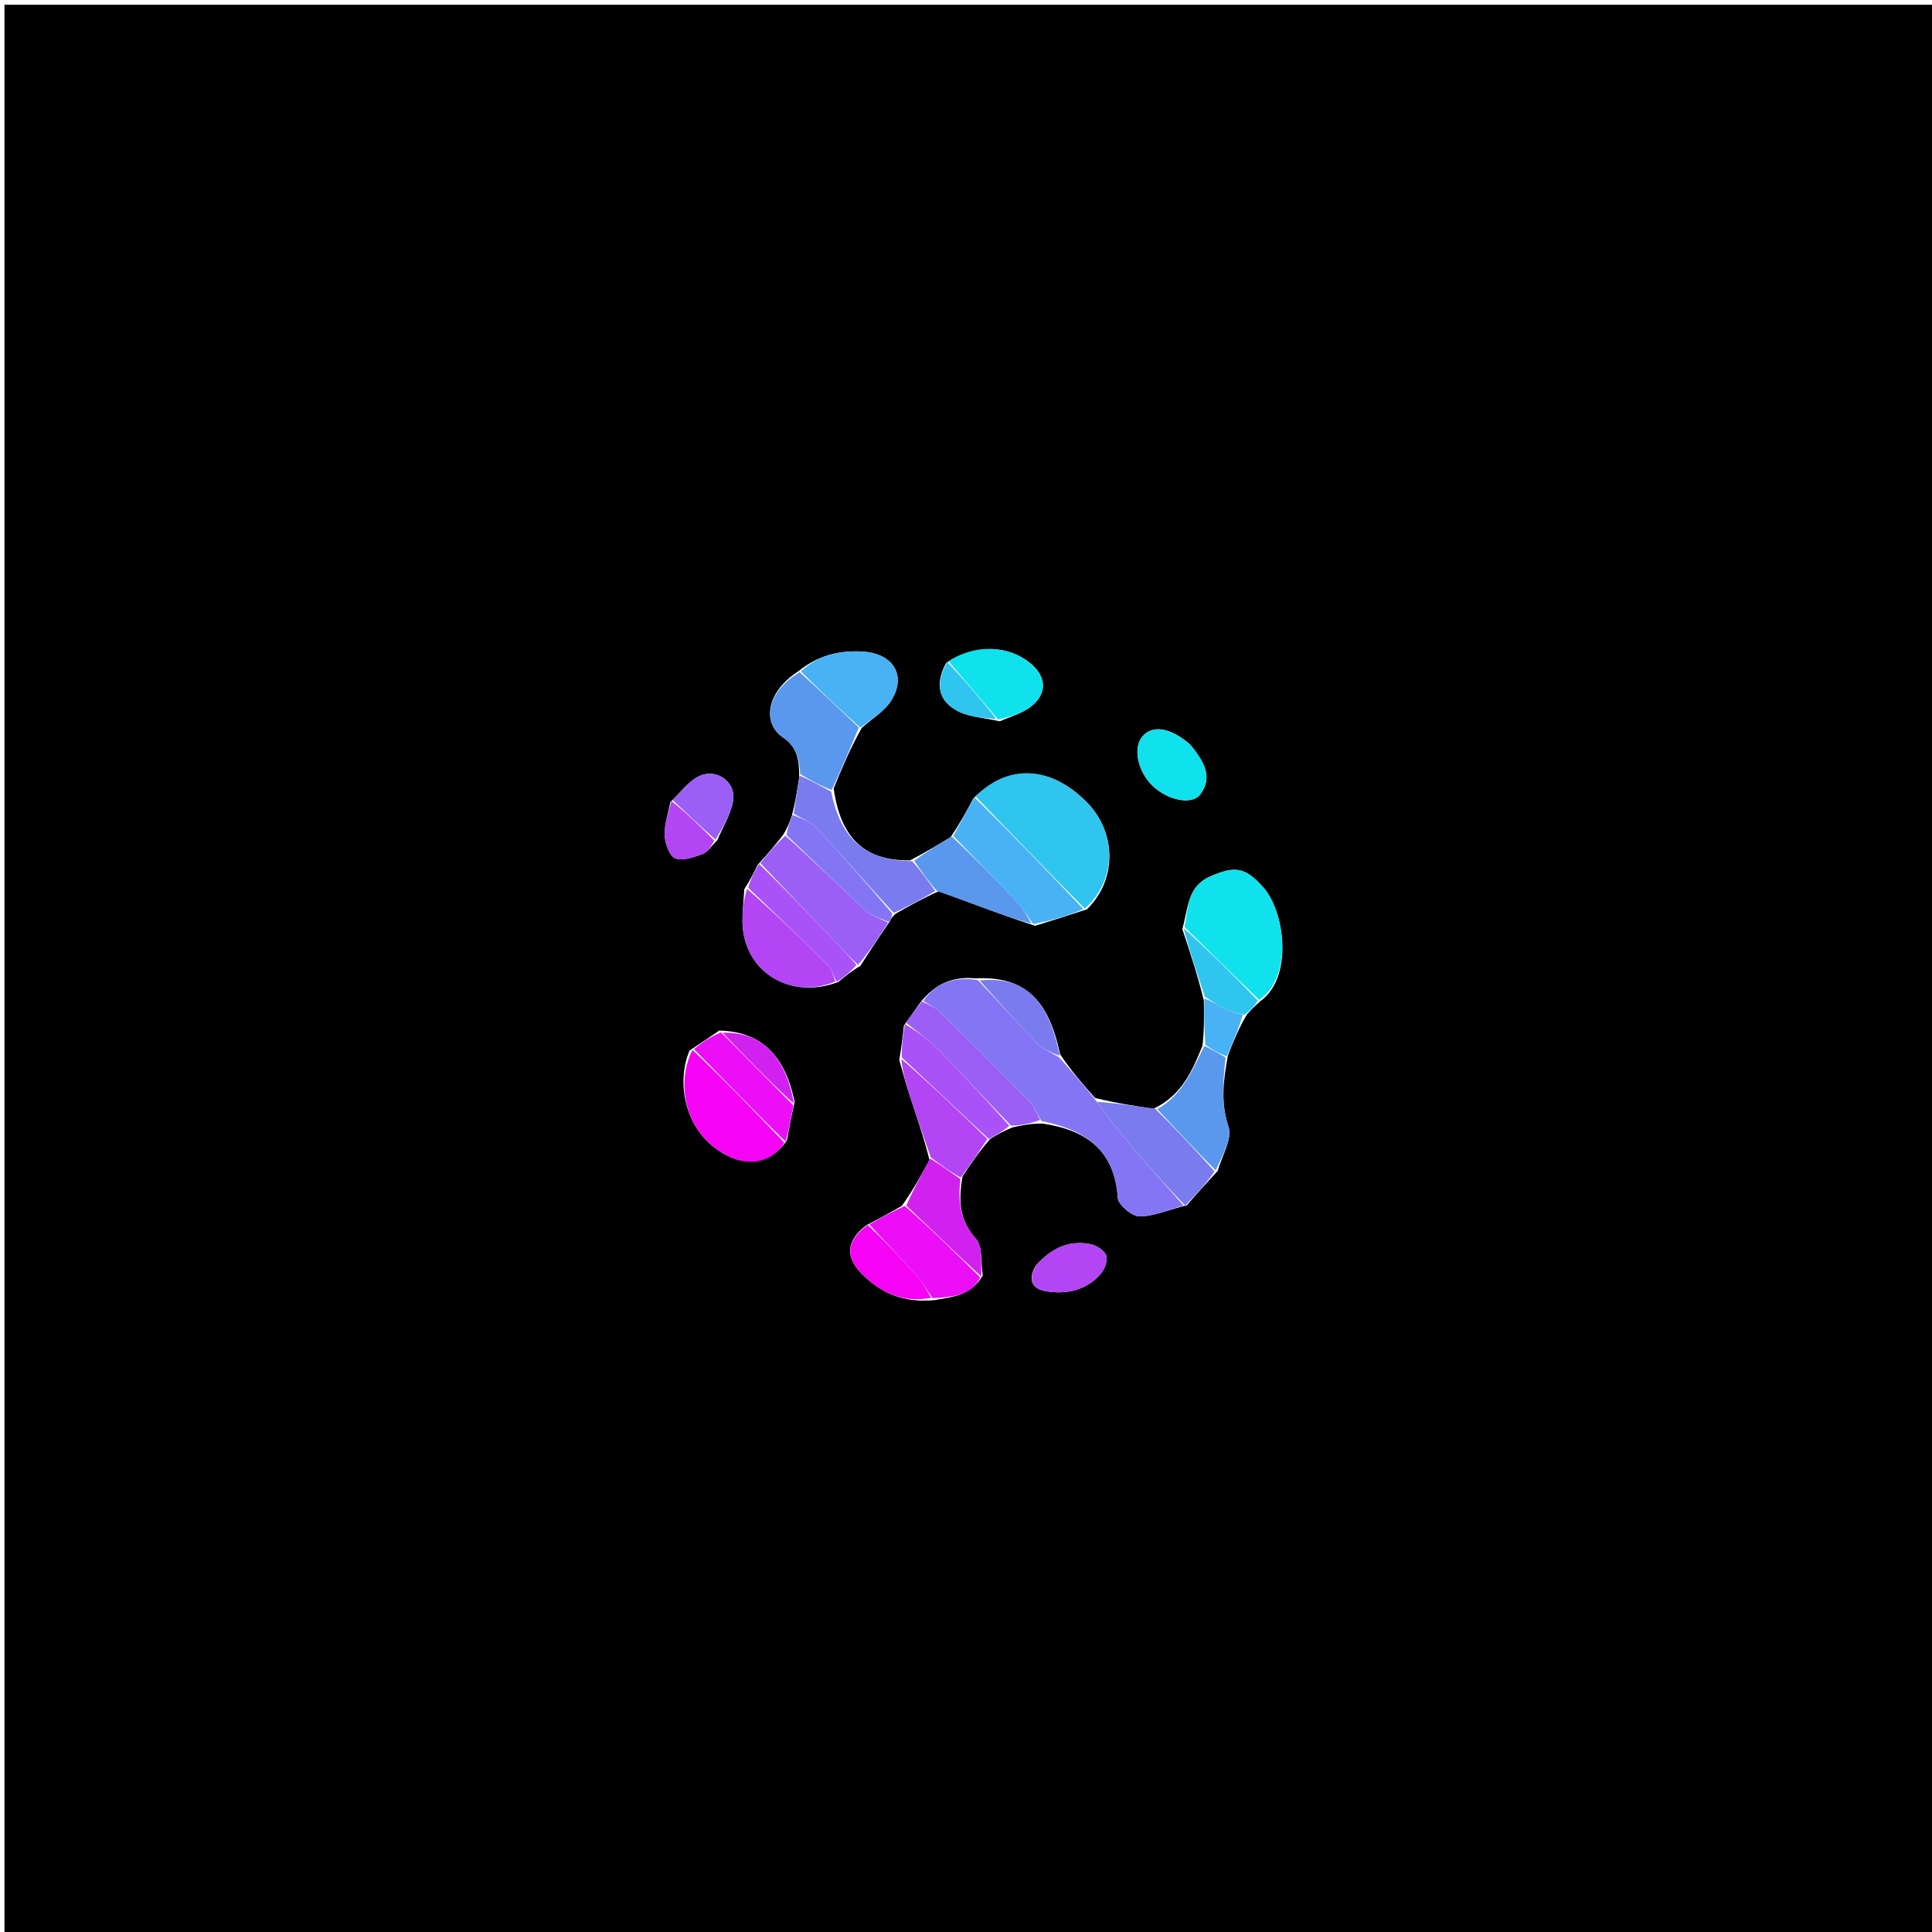 <svg version="1.1" id="Layer_1" xmlns="http://www.w3.org/2000/svg" xmlns:xlink="http://www.w3.org/1999/xlink" x="0px" y="0px"
	 width="100%" viewBox="0 0 444 444" enable-background="new 0 0 444 444" xml:space="preserve">
<path fill="#000000" opacity="1" stroke="none" 
	d="
M198,445 
	C132.018,445 66.537,445 1.028,445 
	C1.028,297.06 1.028,149.12 1.028,1.09 
	C148.898,1.09 296.797,1.09 444.847,1.09 
	C444.847,149 444.847,297 444.847,445 
	C362.787,445 280.643,445 198,445 
M154.06,184.328 
	C153.577,186.894 152.651,189.478 152.758,192.019 
	C152.837,193.887 153.86,196.756 155.197,197.271 
	C156.943,197.943 159.498,196.965 161.541,196.237 
	C162.627,195.851 163.366,194.493 164.821,193.134 
	C166.078,190.151 167.895,187.269 168.46,184.16 
	C169.293,179.577 164.417,176.279 160.273,178.567 
	C158.07,179.783 156.45,182.058 154.06,184.328 
M276.662,229.919 
	C276.714,233.22 276.765,236.521 276.356,240.307 
	C274.02,245.973 271.713,251.659 265.098,254.803 
	C260.749,254.155 256.4,253.506 251.644,252.324 
	C248.915,249.227 246.186,246.13 243.612,242.264 
	C240.98,229.538 235.321,224.294 224.16,224.838 
	C219.231,224.386 215.137,225.87 211.585,230.299 
	C210.463,231.878 209.341,233.458 207.73,235.678 
	C207.456,238.107 207.183,240.536 206.673,243.603 
	C207.431,246.227 208.113,248.876 208.964,251.469 
	C210.554,256.315 212.243,261.129 213.609,266.574 
	C211.721,270.043 209.832,273.513 207.245,277.136 
	C204.758,278.557 202.272,279.978 199.073,281.591 
	C194.529,285.109 194.168,288.752 197.992,292.664 
	C202.393,297.168 207.617,299.462 214.784,298.787 
	C218.761,298.024 223.053,297.896 225.85,293.112 
	C225.387,290.234 225.901,286.479 224.263,284.655 
	C220.477,280.435 220.215,275.993 221.212,270.314 
	C223.115,267.465 225.018,264.617 227.57,261.738 
	C229.05,260.839 230.531,259.94 232.829,259.05 
	C234.915,258.607 237.001,258.163 239.66,258.222 
	C249.609,259.683 256.146,264.343 256.9,275.336 
	C257.01,276.934 260.173,279.556 261.91,279.546 
	C265.279,279.524 268.639,277.969 272.709,276.999 
	C274.911,274.513 277.113,272.027 279.86,269.073 
	C280.791,265.663 283.26,261.739 282.327,258.954 
	C280.488,253.467 281.123,248.338 282.204,242.517 
	C283.444,239.378 284.684,236.239 286.572,233.127 
	C287.429,232.182 288.285,231.236 289.765,229.998 
	C297.231,224.46 295.297,209.477 290.248,203.845 
	C286.162,199.286 283.801,198.919 278.09,201.441 
	C272.852,203.753 273.117,208.624 271.712,213.504 
	C273.438,218.684 275.163,223.864 276.662,229.919 
M182.615,253.3 
	C180.475,242.538 174.903,237.068 165.293,236.841 
	C163.244,238.241 161.195,239.641 158.448,241.441 
	C155.429,248.828 157.522,258.018 163.363,263.026 
	C169.687,268.448 176.535,268.285 180.832,262.1 
	C181.332,259.412 181.831,256.723 182.615,253.3 
M217.438,152.367 
	C214.851,157.067 215.585,161.112 220.186,163.462 
	C222.815,164.804 226.064,164.929 229.765,165.77 
	C232.111,164.713 234.735,164.027 236.742,162.519 
	C240.675,159.567 240.581,155.631 236.933,152.558 
	C231.767,148.208 224.18,147.964 217.438,152.367 
M171.06,204.345 
	C170.91,206.801 170.616,209.259 170.634,211.714 
	C170.719,223.083 181.33,229.943 192.647,225.679 
	C194.102,224.462 195.556,223.246 197.697,221.994 
	C199.837,218.676 201.977,215.357 204.52,211.714 
	C204.722,211.244 204.924,210.775 205.775,210.009 
	C208.834,208.267 211.893,206.525 215.76,204.817 
	C219.694,206.273 223.623,207.741 227.563,209.18 
	C230.723,210.334 233.896,211.453 237.893,212.761 
	C241.649,211.591 245.405,210.421 249.79,208.974 
	C256.707,202.263 256.675,191.327 249.717,184.319 
	C241.426,175.97 231.692,175.479 223.696,183.492 
	C222.156,186.365 220.615,189.238 218.445,192.4 
	C215.634,194.097 212.823,195.795 209.155,197.732 
	C198.859,197.848 193.218,192.85 191.589,181.179 
	C193.517,176.513 195.444,171.847 198.071,167.252 
	C200.347,165.208 203.203,163.532 204.784,161.045 
	C208.486,155.223 205.211,150.123 198.188,149.738 
	C192.878,149.447 188.129,150.536 183.409,154.301 
	C175.785,159.294 175.33,166.373 179.928,169.464 
	C183.16,171.636 183.714,174.551 183.661,178.631 
	C183.242,181.421 182.824,184.21 181.953,187.591 
	C181.445,188.979 180.938,190.367 179.863,192.03 
	C178.156,194.136 176.45,196.242 174.14,198.745 
	C173.297,200.442 172.455,202.14 171.06,204.345 
M273.453,171.056 
	C269.003,167.193 264.837,166.513 262.526,169.272 
	C260.366,171.851 261.41,177.101 264.751,180.457 
	C268.123,183.845 273.898,185.155 275.835,182.558 
	C278.86,178.5 276.604,174.893 273.453,171.056 
M238.081,290.8 
	C236.298,293.73 236.844,296.134 240.305,296.723 
	C245.048,297.53 249.614,296.588 252.944,292.767 
	C253.872,291.703 254.642,289.64 254.222,288.502 
	C253.782,287.311 251.919,286.167 250.509,285.901 
	C245.784,285.01 241.791,286.7 238.081,290.8 
z"/>
<path fill="#8475F5" opacity="1" stroke="none" 
	d="
M243.458,243.032 
	C246.186,246.13 248.915,249.227 251.887,252.949 
	C254.872,257.001 257.534,260.495 260.377,263.835 
	C264.179,268.302 268.121,272.65 272.003,277.049 
	C268.639,277.969 265.279,279.524 261.91,279.546 
	C260.173,279.556 257.01,276.934 256.9,275.336 
	C256.146,264.343 249.609,259.683 239.337,257.626 
	C238.167,255.669 237.532,254.099 236.437,252.98 
	C229.751,246.155 222.991,239.402 216.175,232.707 
	C215.048,231.6 213.526,230.895 212.186,230.004 
	C215.137,225.87 219.231,224.386 224.728,225.232 
	C229.606,230.325 233.825,235.112 238.278,239.67 
	C239.681,241.107 241.713,241.929 243.458,243.032 
z"/>
<path fill="#30C5EF" opacity="1" stroke="none" 
	d="
M224.215,183.033 
	C231.692,175.479 241.426,175.97 249.717,184.319 
	C256.675,191.327 256.707,202.263 249.306,208.804 
	C240.621,200.1 232.418,191.567 224.215,183.033 
z"/>
<path fill="#0FE2EC" opacity="1" stroke="none" 
	d="
M272.21,213.008 
	C273.117,208.624 272.852,203.753 278.09,201.441 
	C283.801,198.919 286.162,199.286 290.248,203.845 
	C295.297,209.477 297.231,224.46 289.384,229.787 
	C283.405,224.053 277.808,218.531 272.21,213.008 
z"/>
<path fill="#48B2F5" opacity="1" stroke="none" 
	d="
M223.956,183.263 
	C232.418,191.567 240.621,200.1 248.992,208.942 
	C245.405,210.421 241.649,211.591 237.451,212.337 
	C235.888,210.319 234.937,208.565 233.614,207.16 
	C228.835,202.08 223.931,197.118 219.075,192.111 
	C220.615,189.238 222.156,186.365 223.956,183.263 
z"/>
<path fill="#F602F5" opacity="1" stroke="none" 
	d="
M180.263,262.624 
	C176.535,268.285 169.687,268.448 163.363,263.026 
	C157.522,258.018 155.429,248.828 159.125,241.3 
	C166.623,248.314 173.443,255.469 180.263,262.624 
z"/>
<path fill="#9B5FF5" opacity="1" stroke="none" 
	d="
M174.744,198.347 
	C176.45,196.242 178.156,194.136 180.481,192.058 
	C186.936,197.765 192.697,203.527 198.665,209.065 
	C200.136,210.43 202.281,211.067 204.117,212.039 
	C201.977,215.357 199.837,218.676 197.189,221.721 
	C195.2,219.877 193.723,218.301 192.235,216.736 
	C186.406,210.605 180.574,204.477 174.744,198.347 
z"/>
<path fill="#5A98ED" opacity="1" stroke="none" 
	d="
M183.891,177.893 
	C183.714,174.551 183.16,171.636 179.928,169.464 
	C175.33,166.373 175.785,159.294 183.767,154.46 
	C188.54,158.806 192.956,162.994 197.371,167.181 
	C195.444,171.847 193.517,176.513 191.143,181.542 
	C188.428,180.567 186.159,179.23 183.891,177.893 
z"/>
<path fill="#48B2F5" opacity="1" stroke="none" 
	d="
M197.721,167.217 
	C192.956,162.994 188.54,158.806 184.055,154.277 
	C188.129,150.536 192.878,149.447 198.188,149.738 
	C205.211,150.123 208.486,155.223 204.784,161.045 
	C203.203,163.532 200.347,165.208 197.721,167.217 
z"/>
<path fill="#7A7BEF" opacity="1" stroke="none" 
	d="
M183.776,178.262 
	C186.159,179.23 188.428,180.567 191.014,181.923 
	C193.218,192.85 198.859,197.848 209.668,197.912 
	C211.772,200.323 213.362,202.553 214.952,204.783 
	C211.893,206.525 208.834,208.267 205.377,209.799 
	C199.218,203.122 193.537,196.579 187.635,190.244 
	C186.285,188.796 184.169,188.063 182.406,187 
	C182.824,184.21 183.242,181.421 183.776,178.262 
z"/>
<path fill="#EC0EF6" opacity="1" stroke="none" 
	d="
M225.273,293.588 
	C223.053,297.896 218.761,298.024 214.371,298.353 
	C212.876,296.348 211.942,294.646 210.684,293.231 
	C207.122,289.224 203.427,285.334 199.785,281.398 
	C202.272,279.978 204.758,278.557 207.933,277.137 
	C214.172,282.621 219.723,288.105 225.273,293.588 
z"/>
<path fill="#5A98ED" opacity="1" stroke="none" 
	d="
M265.957,254.886 
	C271.713,251.659 274.02,245.973 276.769,240.356 
	C278.674,241.271 280.166,242.136 281.658,243.002 
	C281.123,248.338 280.488,253.467 282.327,258.954 
	C283.26,261.739 280.791,265.663 279.409,268.977 
	C274.624,264.216 270.291,259.551 265.957,254.886 
z"/>
<path fill="#B345F4" opacity="1" stroke="none" 
	d="
M191.991,225.579 
	C181.33,229.943 170.719,223.083 170.634,211.714 
	C170.616,209.259 170.91,206.801 171.657,204.253 
	C178.345,210.127 184.476,216.052 190.48,222.104 
	C191.309,222.94 191.503,224.405 191.991,225.579 
z"/>
<path fill="#7A7BEF" opacity="1" stroke="none" 
	d="
M265.527,254.844 
	C270.291,259.551 274.624,264.216 279.136,269.211 
	C277.113,272.027 274.911,274.513 272.356,277.024 
	C268.121,272.65 264.179,268.302 260.377,263.835 
	C257.534,260.495 254.872,257.001 252.091,253.216 
	C256.4,253.506 260.749,254.155 265.527,254.844 
z"/>
<path fill="#9B5FF5" opacity="1" stroke="none" 
	d="
M211.885,230.151 
	C213.526,230.895 215.048,231.6 216.175,232.707 
	C222.991,239.402 229.751,246.155 236.437,252.98 
	C237.532,254.099 238.167,255.669 239.05,257.375 
	C237.001,258.163 234.915,258.607 232.36,258.704 
	C226.382,252.526 220.949,246.618 215.325,240.899 
	C213.183,238.722 210.601,236.979 208.219,235.037 
	C209.341,233.458 210.463,231.878 211.885,230.151 
z"/>
<path fill="#0FE2EC" opacity="1" stroke="none" 
	d="
M217.969,151.949 
	C224.18,147.964 231.767,148.208 236.933,152.558 
	C240.581,155.631 240.675,159.567 236.742,162.519 
	C234.735,164.027 232.111,164.713 229.375,165.349 
	C225.313,160.602 221.641,156.276 217.969,151.949 
z"/>
<path fill="#B345F4" opacity="1" stroke="none" 
	d="
M226.921,261.768 
	C225.018,264.617 223.115,267.465 220.791,270.602 
	C218.209,269.246 216.05,267.601 213.89,265.957 
	C212.243,261.129 210.554,256.315 208.964,251.469 
	C208.113,248.876 207.431,246.227 207.136,243.346 
	C214.039,249.315 220.48,255.541 226.921,261.768 
z"/>
<path fill="#5A98ED" opacity="1" stroke="none" 
	d="
M215.356,204.8 
	C213.362,202.553 211.772,200.323 210.097,197.792 
	C212.823,195.795 215.634,194.097 218.76,192.256 
	C223.931,197.118 228.835,202.08 233.614,207.16 
	C234.937,208.565 235.888,210.319 237.037,212.25 
	C233.896,211.453 230.723,210.334 227.563,209.18 
	C223.623,207.741 219.694,206.273 215.356,204.8 
z"/>
<path fill="#0FE2EC" opacity="1" stroke="none" 
	d="
M273.705,171.308 
	C276.604,174.893 278.86,178.5 275.835,182.558 
	C273.898,185.155 268.123,183.845 264.751,180.457 
	C261.41,177.101 260.366,171.851 262.526,169.272 
	C264.837,166.513 269.003,167.193 273.705,171.308 
z"/>
<path fill="#D121EF" opacity="1" stroke="none" 
	d="
M213.75,266.265 
	C216.05,267.601 218.209,269.246 220.708,270.946 
	C220.215,275.993 220.477,280.435 224.263,284.655 
	C225.901,286.479 225.387,290.234 225.562,293.35 
	C219.723,288.105 214.172,282.621 208.282,277.06 
	C209.832,273.513 211.721,270.043 213.75,266.265 
z"/>
<path fill="#A952F7" opacity="1" stroke="none" 
	d="
M227.246,261.753 
	C220.48,255.541 214.039,249.315 207.254,243.027 
	C207.183,240.536 207.456,238.107 207.975,235.358 
	C210.601,236.979 213.183,238.722 215.325,240.899 
	C220.949,246.618 226.382,252.526 231.951,258.7 
	C230.531,259.94 229.05,260.839 227.246,261.753 
z"/>
<path fill="#B345F4" opacity="1" stroke="none" 
	d="
M238.325,290.519 
	C241.791,286.7 245.784,285.01 250.509,285.901 
	C251.919,286.167 253.782,287.311 254.222,288.502 
	C254.642,289.64 253.872,291.703 252.944,292.767 
	C249.614,296.588 245.048,297.53 240.305,296.723 
	C236.844,296.134 236.298,293.73 238.325,290.519 
z"/>
<path fill="#F602F5" opacity="1" stroke="none" 
	d="
M199.429,281.495 
	C203.427,285.334 207.122,289.224 210.684,293.231 
	C211.942,294.646 212.876,296.348 213.984,298.255 
	C207.617,299.462 202.393,297.168 197.992,292.664 
	C194.168,288.752 194.529,285.109 199.429,281.495 
z"/>
<path fill="#EC0EF6" opacity="1" stroke="none" 
	d="
M180.548,262.362 
	C173.443,255.469 166.623,248.314 159.475,241.1 
	C161.195,239.641 163.244,238.241 165.718,237.26 
	C171.538,243.131 176.934,248.582 182.33,254.034 
	C181.831,256.723 181.332,259.412 180.548,262.362 
z"/>
<path fill="#A952F7" opacity="1" stroke="none" 
	d="
M192.319,225.629 
	C191.503,224.405 191.309,222.94 190.48,222.104 
	C184.476,216.052 178.345,210.127 171.933,204 
	C172.455,202.14 173.297,200.442 174.442,198.546 
	C180.574,204.477 186.406,210.605 192.235,216.736 
	C193.723,218.301 195.2,219.877 196.846,221.738 
	C195.556,223.246 194.102,224.462 192.319,225.629 
z"/>
<path fill="#30C5EF" opacity="1" stroke="none" 
	d="
M271.961,213.256 
	C277.808,218.531 283.405,224.053 289.072,229.933 
	C288.285,231.236 287.429,232.182 285.968,233.223 
	C283.991,232.808 282.558,232.417 281.264,231.754 
	C279.742,230.974 278.342,229.958 276.889,229.044 
	C275.163,223.864 273.438,218.684 271.961,213.256 
z"/>
<path fill="#8475F5" opacity="1" stroke="none" 
	d="
M182.179,187.296 
	C184.169,188.063 186.285,188.796 187.635,190.244 
	C193.537,196.579 199.218,203.122 205.052,209.947 
	C204.924,210.775 204.722,211.244 204.318,211.876 
	C202.281,211.067 200.136,210.43 198.665,209.065 
	C192.697,203.527 186.936,197.765 180.764,191.92 
	C180.938,190.367 181.445,188.979 182.179,187.296 
z"/>
<path fill="#7A7BEF" opacity="1" stroke="none" 
	d="
M243.535,242.648 
	C241.713,241.929 239.681,241.107 238.278,239.67 
	C233.825,235.112 229.606,230.325 225.149,225.322 
	C235.321,224.294 240.98,229.538 243.535,242.648 
z"/>
<path fill="#9B5FF5" opacity="1" stroke="none" 
	d="
M154.567,183.855 
	C156.45,182.058 158.07,179.783 160.273,178.567 
	C164.417,176.279 169.293,179.577 168.46,184.16 
	C167.895,187.269 166.078,190.151 164.446,192.976 
	C160.903,189.831 157.735,186.843 154.567,183.855 
z"/>
<path fill="#B345F4" opacity="1" stroke="none" 
	d="
M154.314,184.091 
	C157.735,186.843 160.903,189.831 164.167,193.197 
	C163.366,194.493 162.627,195.851 161.541,196.237 
	C159.498,196.965 156.943,197.943 155.197,197.271 
	C153.86,196.756 152.837,193.887 152.758,192.019 
	C152.651,189.478 153.577,186.894 154.314,184.091 
z"/>
<path fill="#D121EF" opacity="1" stroke="none" 
	d="
M182.473,253.667 
	C176.934,248.582 171.538,243.131 166.08,237.343 
	C174.903,237.068 180.475,242.538 182.473,253.667 
z"/>
<path fill="#30C5EF" opacity="1" stroke="none" 
	d="
M217.704,152.158 
	C221.641,156.276 225.313,160.602 229.01,165.265 
	C226.064,164.929 222.815,164.804 220.186,163.462 
	C215.585,161.112 214.851,157.067 217.704,152.158 
z"/>
<path fill="#48B2F5" opacity="1" stroke="none" 
	d="
M276.776,229.482 
	C278.342,229.958 279.742,230.974 281.264,231.754 
	C282.558,232.417 283.991,232.808 285.644,233.209 
	C284.684,236.239 283.444,239.378 281.931,242.76 
	C280.166,242.136 278.674,241.271 276.999,240.114 
	C276.765,236.521 276.714,233.22 276.776,229.482 
z"/>
</svg>